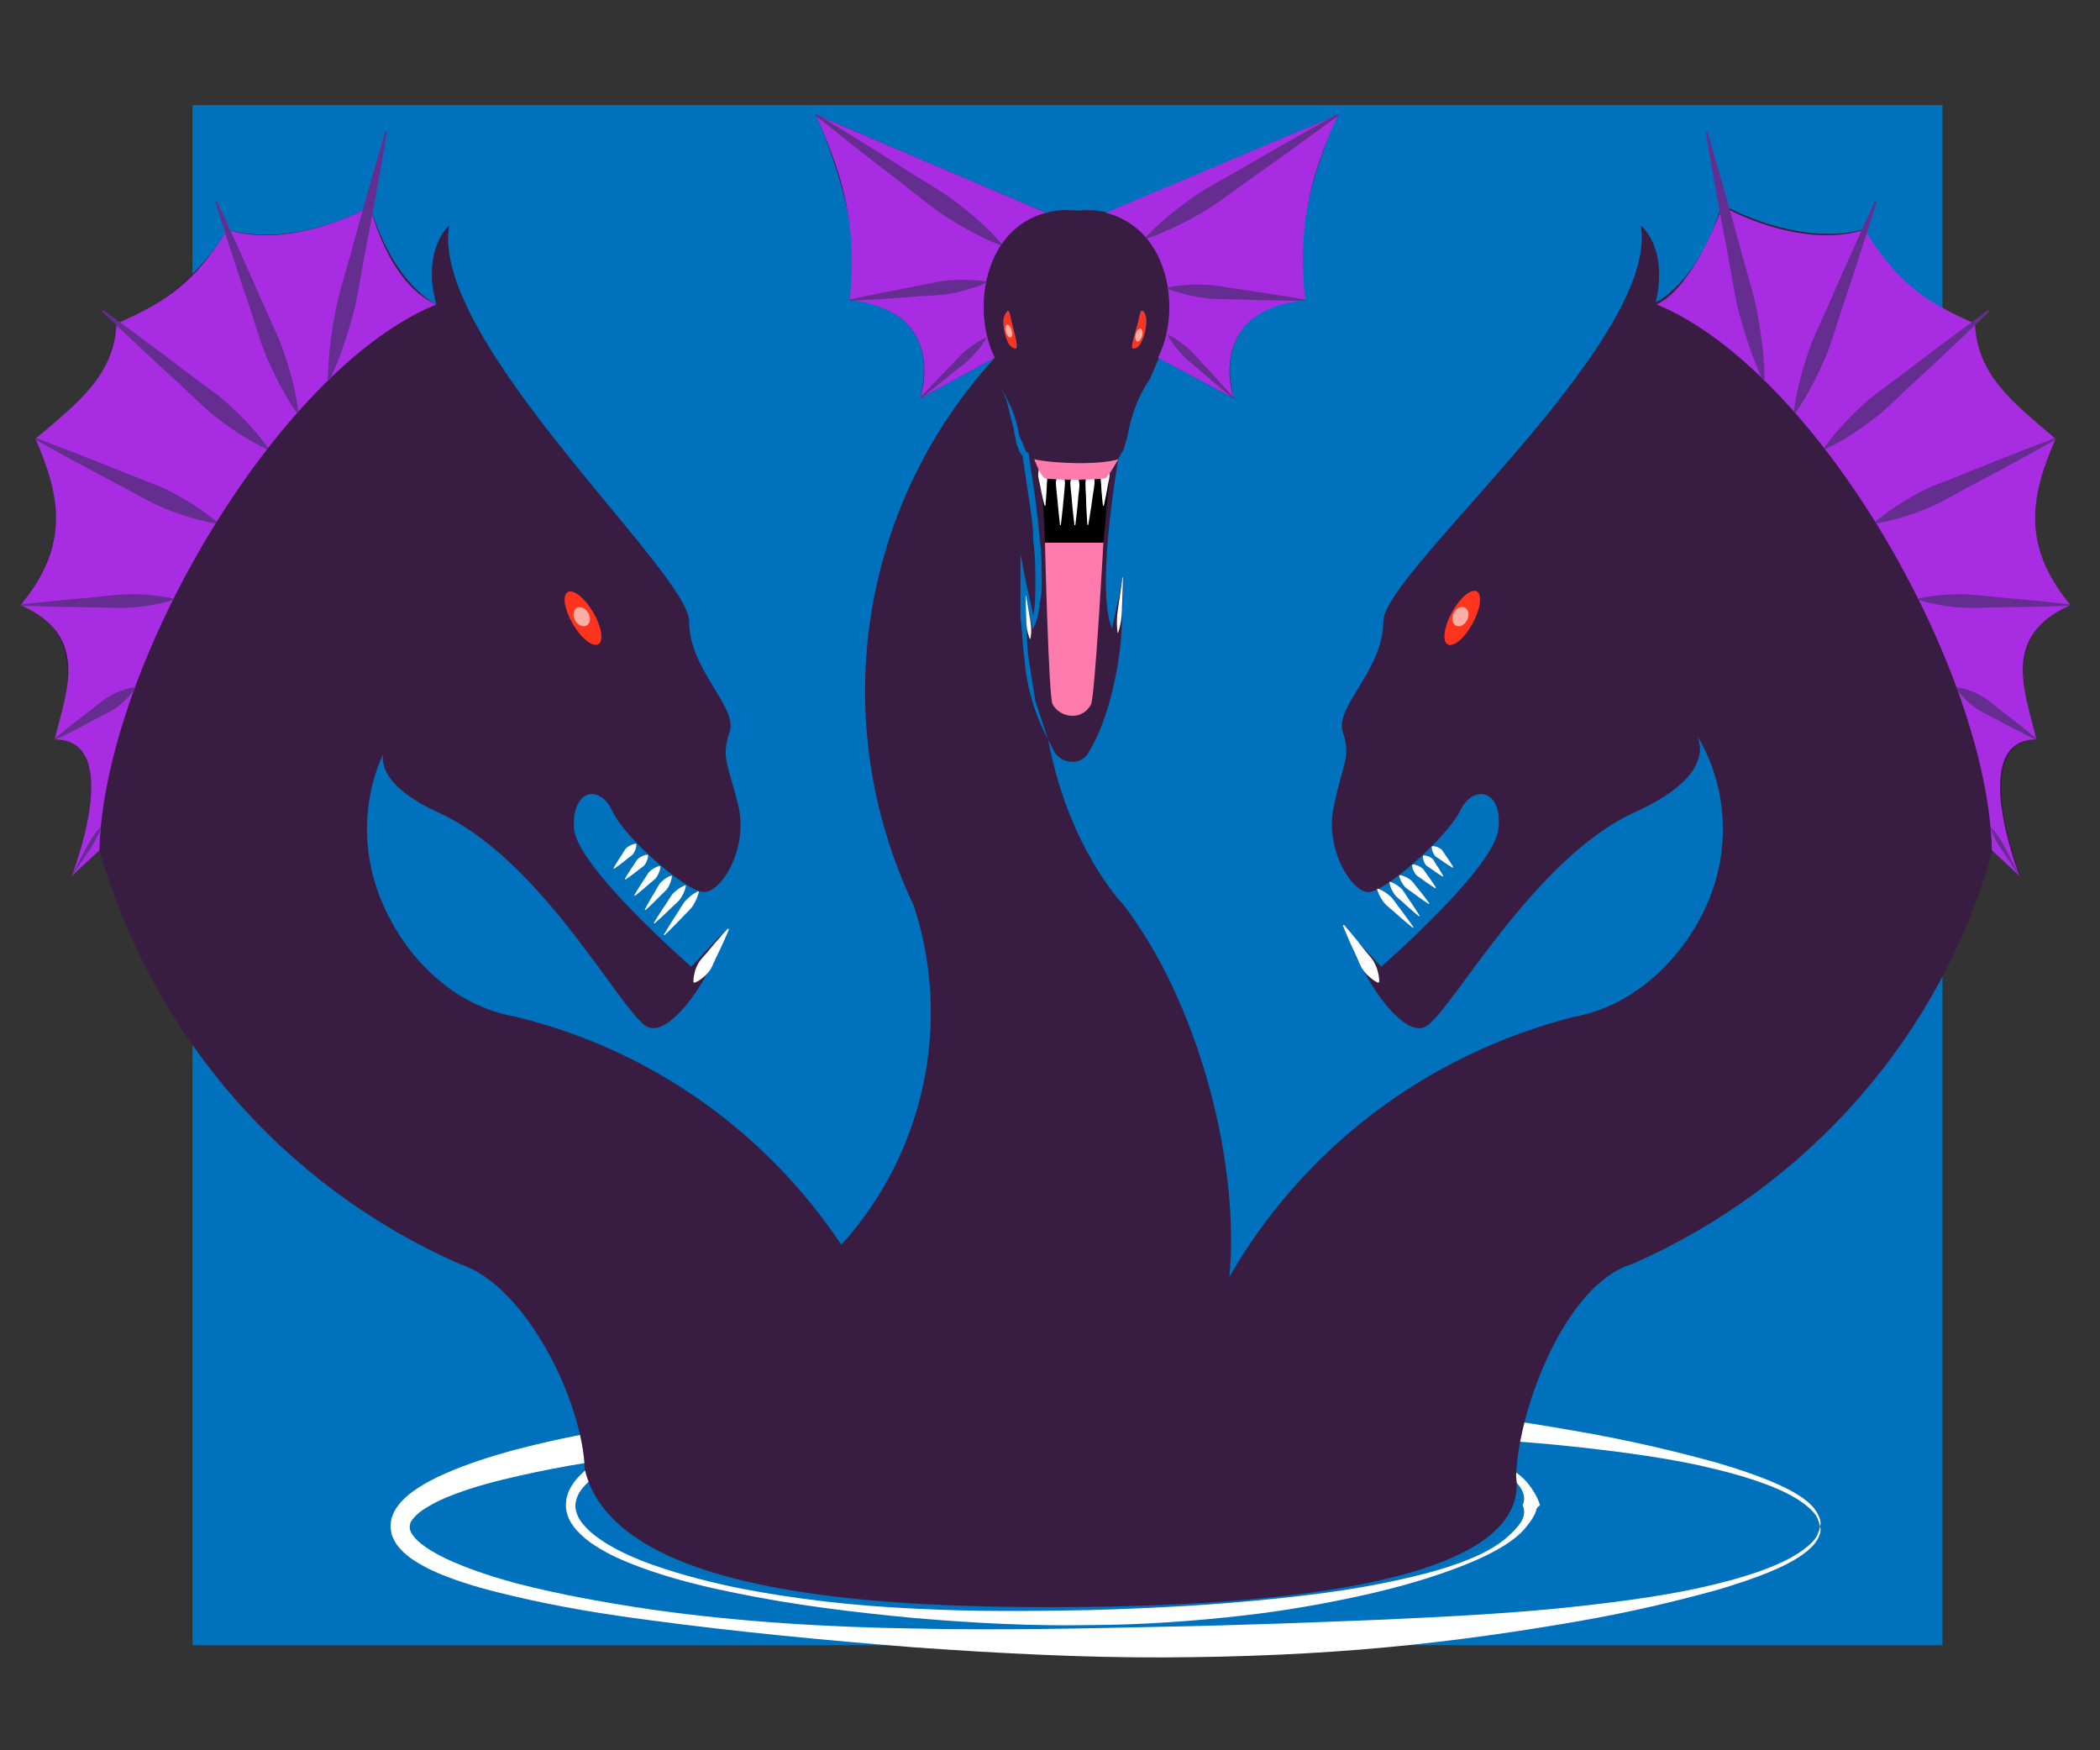 <?xml version="1.0" encoding="utf-8"?>
<!-- Generator: Adobe Illustrator 16.0.3, SVG Export Plug-In . SVG Version: 6.00 Build 0)  -->
<!DOCTYPE svg PUBLIC "-//W3C//DTD SVG 1.1//EN" "http://www.w3.org/Graphics/SVG/1.1/DTD/svg11.dtd">
<svg version="1.1" id="all_in_one" xmlns="http://www.w3.org/2000/svg" xmlns:xlink="http://www.w3.org/1999/xlink" x="0px" y="0px"
	 width="120px" height="100px" viewBox="0 0 120 100" enable-background="new 0 0 120 100" xml:space="preserve">
<rect x="0" y="0" width="120" height="100" fill="#333333" stroke="none"/>
<rect x="11" y="6" fill="#0071BC" width="100" height="88"/>
<g>
	<path fill="#FFFFFF" d="M88,86.003c0,0-0.213,0.114-0.234,0.335c-0.064,0.221-0.264,0.56-0.55,0.895
		c-0.537,0.699-1.679,1.413-3.161,2.031c-1.484,0.618-3.37,1.227-5.551,1.739c-2.18,0.506-4.68,0.978-7.418,1.293
		c-2.737,0.313-5.725,0.538-8.881,0.552c-3.158,0.059-6.483-0.107-9.911-0.4c-3.423-0.322-6.956-0.74-10.492-1.482
		c-1.769-0.36-3.542-0.804-5.266-1.444c-0.86-0.322-1.717-0.685-2.508-1.198c-0.398-0.25-0.772-0.556-1.101-0.922
		c-0.323-0.376-0.589-0.825-0.593-1.432l0.033-0.344c0.037-0.136,0.076-0.276,0.123-0.408c0.11-0.237,0.242-0.457,0.401-0.651
		c0.32-0.382,0.69-0.704,1.084-0.971c0.784-0.546,1.635-0.941,2.493-1.295c1.727-0.677,3.502-1.154,5.274-1.549
		c3.55-0.768,7.097-1.185,10.532-1.451c3.437-0.265,6.773-0.293,9.925-0.235c3.161,0.046,6.14,0.283,8.877,0.609
		c2.737,0.327,5.225,0.801,7.405,1.31c2.18,0.514,4.041,1.122,5.526,1.743c1.48,0.62,2.773,1.336,3.311,2.036
		C87.884,85.465,88,86.019,88,85.998V86.003z M87,85.998c0,0.018,0.322-0.495-0.23-1.157c-0.527-0.66-1.486-1.346-2.963-1.929
		c-1.473-0.611-3.304-1.069-5.481-1.486c-2.184-0.405-4.644-0.694-7.365-0.923c-2.721-0.229-5.665-0.357-8.791-0.418
		c-3.133-0.058-6.425,0.041-9.832,0.248c-3.404,0.214-6.914,0.59-10.419,1.28c-1.75,0.345-3.501,0.772-5.183,1.386
		c-0.837,0.31-1.665,0.66-2.4,1.135c-0.712,0.475-1.433,1.062-1.457,1.893c-0.005,0.319,0.166,0.742,0.436,1.053
		c0.271,0.322,0.601,0.615,0.969,0.861c0.728,0.507,1.552,0.892,2.386,1.231c1.686,0.649,3.44,1.111,5.194,1.49
		c3.52,0.716,7.048,1.091,10.465,1.248c3.415,0.179,6.729,0.139,9.855,0.083c3.131-0.093,6.089-0.234,8.811-0.476
		c2.721-0.239,5.212-0.53,7.396-0.938c2.178-0.418,4.071-0.876,5.543-1.489c1.478-0.586,2.312-1.272,2.838-1.934
		C87.322,86.498,87,85.984,87,85.993V85.998z"/>
</g>
<g>
	<path fill="#FFFFFF" d="M104,87.231c0,0.002,0.094,0.159-0.034,0.481c-0.12,0.348-0.419,0.716-0.931,1.085
		c-1.023,0.743-2.724,1.396-4.937,2.049c-2.227,0.612-4.947,1.278-8.121,1.818c-3.171,0.55-6.764,1.075-10.707,1.448
		c-3.944,0.374-8.23,0.565-12.766,0.582c-4.54,0.017-9.312-0.224-14.245-0.574c-4.929-0.391-10.011-0.865-15.155-1.556
		c-2.573-0.339-5.161-0.753-7.73-1.366c-1.287-0.295-2.572-0.632-3.834-1.116c-0.632-0.237-1.255-0.527-1.858-0.914
		c-0.299-0.195-0.596-0.422-0.858-0.73c-0.134-0.152-0.257-0.319-0.346-0.536c-0.049-0.102-0.099-0.201-0.113-0.326l-0.031-0.18
		l-0.013-0.09c-0.001-0.066-0.014,0.021-0.005-0.172c0.036-0.181,0.002-0.278,0.124-0.565c0.048-0.119,0.104-0.256,0.164-0.354
		l0.185-0.251c0.254-0.324,0.546-0.566,0.841-0.778c0.594-0.419,1.213-0.742,1.839-1.011c1.253-0.548,2.533-0.951,3.816-1.306
		c2.574-0.683,5.165-1.164,7.742-1.568c5.159-0.779,10.266-1.199,15.211-1.486c4.944-0.271,9.737-0.346,14.269-0.244
		c4.542,0.083,8.827,0.305,12.771,0.7c3.944,0.392,7.541,0.922,10.712,1.478c3.174,0.542,5.905,1.209,8.132,1.824
		c2.213,0.655,3.932,1.313,4.955,2.06c0.509,0.366,0.772,0.748,0.886,1.078c0.129,0.315,0.037,0.513,0.037,0.506V87.231z
		 M104,87.217c0,0.004-0.014-0.156-0.129-0.426c-0.096-0.279-0.425-0.629-0.917-0.972c-0.987-0.699-2.702-1.344-4.924-1.881
		c-2.223-0.555-4.989-0.954-8.163-1.293c-3.176-0.343-6.779-0.534-10.703-0.693c-3.926-0.136-8.181-0.276-12.677-0.296
		c-4.505-0.009-9.248,0.041-14.153,0.229c-4.902,0.183-9.967,0.524-15.065,1.162c-2.548,0.312-5.11,0.699-7.622,1.275
		c-1.255,0.281-2.505,0.606-3.684,1.053c-0.593,0.217-1.158,0.483-1.654,0.796c-0.248,0.155-0.473,0.333-0.633,0.517l-0.118,0.138
		c-0.027,0.041-0.028,0.062-0.053,0.089c-0.058-0.002-0.075,0.245-0.107,0.385c0.015-0.153,0.008-0.024,0.013-0.051l0.006,0.032
		l0.007,0.064c-0.008,0.043,0.019,0.09,0.042,0.137c0.027,0.095,0.092,0.194,0.174,0.294c0.151,0.2,0.373,0.394,0.615,0.565
		c0.488,0.345,1.049,0.644,1.636,0.892c1.17,0.511,2.414,0.902,3.666,1.242c2.517,0.646,5.082,1.1,7.634,1.478
		c5.113,0.726,10.203,1.014,15.12,1.093c4.916,0.107,9.678-0.008,14.175-0.104c4.503-0.085,8.755-0.255,12.681-0.412
		c3.924-0.178,7.525-0.375,10.701-0.723c3.174-0.342,5.938-0.74,8.161-1.299c2.222-0.538,3.931-1.188,4.918-1.891
		c0.489-0.34,0.833-0.704,0.922-0.965c0.117-0.262,0.132-0.462,0.132-0.45V87.217z"/>
</g>
<path fill="#391C42" d="M118.252,34.572c-4.144-5.239-0.853-9.503-0.853-9.503c-4.387-2.07-4.63-6.578-4.63-6.578
	c-4.264-1.461-6.335-5.36-6.335-5.36c-3.9,0.974-8.041-1.462-8.041-1.462c-1.34,4.508-3.777,5.604-3.777,5.604
	c0.729-3.167-0.853-4.386-0.853-4.386c1.097,6.579-14.717,19.808-14.717,22.61c0,2.803-2.803,4.873-2.313,6.335
	c0.485,1.462,0,1.705-0.49,4.142c-0.609,2.437,0.976,4.995,1.95,4.995s4.509-3.167,5.24-4.629c0.729-1.584,2.436-1.218,2.193,0.974
	c-0.123,2.195-6.702,7.92-6.702,7.92l-1.706-1.829c0,1.463,2.804,6.093,4.263,5.237c1.465-0.85,6.092-9.499,11.819-12.181
	c5.726-2.559,3.385-4.944,3.265-5.066c2.069,2.923,2.436,6.701,1.096,9.99c-1.339,3.291-4.264,6.09-7.676,6.699
	c-8.65,2.195-15.594,7.678-19.735,14.865c0.607-6.456-1.705-15.108-5.483-20.467c-0.242-0.367-0.486-0.731-0.854-1.098
	c-2.07-2.559-3.41-5.848-4.019-9.137l0,0c-0.731-1.341-1.219-2.924-1.342-4.508c-0.12-0.73-0.12-1.583-0.241-2.436
	c0-0.854,0-1.583,0-2.438v-1.218l0.241,1.218c0.123,0.731,0.367,1.583,0.489,2.315c0.122-0.609,0.122-1.218,0.122-1.827
	c0-0.854,0-1.584-0.122-2.437c0-0.854-0.122-1.583-0.245-2.437c-0.121-0.852-0.244-1.583-0.364-2.437
	c-0.244-0.244-0.244-0.487-0.366-0.729c0-0.245-0.122-0.489-0.122-0.732c-0.122-0.488-0.243-0.975-0.364-1.461
	c-0.122-0.488-0.367-0.976-0.608-1.463c-0.245-0.488-0.49-0.975-0.612-1.462c0.122,0.488,0.367,0.975,0.612,1.462
	c0.242,0.487,0.486,0.975,0.73,1.463c0.243,0.486,0.365,0.973,0.487,1.461c0,0.243,0.123,0.487,0.244,0.732
	c0.12,0.242,0.12,0.486,0.364,0.608l0,0l0,0v0.122c0.245,1.585,0.488,3.168,0.61,4.751c0.122,0.854,0.122,1.706,0.122,2.437
	c0,0.366,0,0.853-0.122,1.218c0,0.365-0.122,0.854-0.244,1.219l-0.122,0.244l-0.122,0.244l0.122-0.121
	c-0.122-0.488-0.245-1.097-0.366-1.585c0,0.365,0,0.609,0,0.975c0,0.731,0,1.584,0.121,2.315c0.123,0.731,0.245,1.584,0.367,2.314
	c0.244,0.731,0.488,1.462,0.731,2.194c0.122,0.244,0.245,0.487,0.366,0.731c0.488,0.73,1.583,0.73,1.948,0
	c1.219-1.949,1.705-4.995,1.828-6.214c0.121-1.217,0.121-3.775,0.121-3.775c-0.244,1.339-0.607,2.801-0.607,2.923
	c-0.977-2.192,0.363-9.746,0.363-9.746l0,0l0,0c0.123-0.123,0.123-0.244,0.244-0.366l0,0c0.123-0.244,0.123-0.486,0.244-0.731l0,0
	c0.123-0.73,0.365-1.948,1.219-3.29c0.121-0.121,0.121-0.243,0.244-0.487l0,0c0.12-0.244,0.243-0.609,0.365-0.853l1.097,0.609
	l3.168,1.706c-1.341-5.482,4.02-5.604,4.02-5.604c-1.097-3.898,1.829-10.477,1.949-10.599l-13.156,5.604l0,0l0,0
	c-0.853-0.243-1.585-0.122-1.708-0.122c-0.242,0-0.972-0.122-1.827,0.122L46.614,6.55c0.123,0.244,3.046,6.823,1.951,10.599
	c0,0,5.36,0.122,4.019,5.604l4.265-2.315c-7.797,8.528-9.625,20.833-4.63,31.311c2.194,6.699,0.609,14.132-4.142,19.37
	c-4.143-6.212-10.601-11.088-18.64-13.037c-3.533-0.609-6.335-3.408-7.675-6.699c-1.34-3.289-0.976-7.066,1.096-9.99
	c0,0.122-3.339,2.507,2.266,5.066c5.847,2.682,10.353,11.331,11.817,12.181c1.46,0.855,4.263-3.774,4.263-5.237l-1.705,1.829
	c0,0-6.58-5.725-6.701-7.92c-0.122-2.192,1.464-2.558,2.193-0.974c0.731,1.583,4.264,4.629,5.24,4.629
	c0.973,0,2.558-2.437,1.947-4.995c-0.609-2.437-0.974-2.68-0.486-4.142c0.486-1.462-2.314-3.533-2.314-6.335
	c0-2.802-14.813-16.031-13.715-22.61c0,0-1.586,1.341-0.732,4.508c0,0-2.436-1.096-3.777-5.604c0,0-4.142,2.437-8.162,1.341
	c0,0-2.072,3.776-6.335,5.36c0,0-0.244,4.508-4.629,6.578c0,0,3.288,4.265-0.853,9.503c0,0,4.384,0.975,1.948,7.675
	c0,0,3.899-0.61,0.977,7.796l1.581-1.461c3.045,10.599,10.602,19.25,20.589,23.635c3.778,1.217,7.022,7.835,7.145,11.737
	c1.676,7.102,16.427,7.869,26.663,7.869c10.232,0,27.471-0.863,26.556-7.477c0.123-3.9,2.866-11.033,6.643-12.13
	c9.992-4.385,17.666-13.036,20.589-23.635l1.586,1.461c-2.923-8.284,0.972-7.796,0.972-7.796
	C113.864,35.546,118.252,34.572,118.252,34.572z M65.012,18.49c0.121-0.366,0.121-0.73,0.242-0.73c0.122,0,0.244,0.243,0.244,0.609
	c0,0.608-0.244,1.217-0.486,1.461C64.525,20.075,64.645,19.83,65.012,18.49z M62.941,26.409c0.121,0,0.121,0,0.244,0
	c0,0,0,0,0.122,0c0,0,0,0,0.12,0c0,0,0.123,0,0.244,0h0.123l0,0l-0.487,0.854L62.941,26.409L62.941,26.409z M62.087,26.53
	c0.245,0,0.487,0,0.731,0l0,0l-0.609,1.462L62.087,26.53L62.087,26.53z M60.991,26.53c0.245,0,0.609,0,0.853,0l0,0l-0.486,1.583
	L60.991,26.53L60.991,26.53z M60.14,26.53c0.243,0,0.488,0,0.729,0l0,0l-0.241,1.462L60.14,26.53L60.14,26.53z M59.529,26.409
	L59.529,26.409h0.123l0,0c0.121,0,0,0.854,0,0.854L59.529,26.409z M57.581,17.76c0.122,0,0.122,0.243,0.243,0.73
	c0.366,1.339,0.366,1.584,0,1.339c-0.243-0.122-0.487-0.853-0.487-1.461C57.337,18.124,57.459,17.88,57.581,17.76z"/>
<path fill="#FF7BAC" d="M62.341,40.249c-0.491,0.935-1.746,0.799-2.196-0.018C59.922,39.827,59.713,31,59.713,31h3.338
	C63.051,31,62.569,39.813,62.341,40.249z"/>
<polygon points="63.051,31 59.713,31 59.529,27 63.42,27 "/>
<path fill="#A82DE2" d="M1.174,34.572c2.823-3.432,2.295-6.191,0.853-9.503c2.498-2.11,4.49-3.646,4.629-6.578
	c2.998-1.299,4.507-2.442,6.335-5.36c3.819,1.166,8.162-1.341,8.162-1.341s0.984,4.378,3.777,5.604
	C15.802,21.134,5.94,38.123,5.68,48.582l-1.581,1.461c0,0,3.066-7.817-0.977-7.796C3.814,39.435,5.148,36.324,1.174,34.572z"/>
<g>
	<path fill="#662D91" d="M22.114,7.541c0,0-0.605,3.591-1.299,7.162c-0.17,0.894-0.306,1.795-0.484,2.628
		c-0.194,0.83-0.424,1.593-0.643,2.241c-0.432,1.299-0.854,2.135-0.854,2.135l-0.098-0.022c0,0-0.011-0.936,0.171-2.292
		c0.088-0.679,0.217-1.466,0.408-2.296c0.206-0.827,0.479-1.697,0.72-2.574c0.946-3.513,1.981-7.004,1.981-7.004L22.114,7.541z"/>
</g>
<g>
	<path fill="#662D91" d="M12.402,11.508c0,0,1.369,2.93,2.652,5.894c0.325,0.739,0.681,1.466,0.967,2.167
		c0.271,0.706,0.478,1.383,0.632,1.972c0.317,1.175,0.401,2.007,0.401,2.007l-0.094,0.036c0,0-0.498-0.672-1.053-1.755
		c-0.281-0.54-0.583-1.18-0.858-1.885c-0.259-0.71-0.484-1.488-0.741-2.254c-1.042-3.056-2-6.146-2-6.146L12.402,11.508z"/>
</g>
<g>
	<path fill="#662D91" d="M5.901,17.721c0,0,2.497,1.799,4.936,3.668c0.612,0.464,1.246,0.902,1.808,1.353
		c0.551,0.462,1.033,0.933,1.432,1.354c0.801,0.836,1.248,1.499,1.248,1.499l-0.064,0.077c0,0-0.731-0.322-1.697-0.962
		c-0.485-0.317-1.033-0.708-1.586-1.168c-0.543-0.472-1.087-1.018-1.653-1.538c-2.272-2.068-4.487-4.205-4.487-4.205L5.901,17.721z"
		/>
</g>
<g>
	<path fill="#662D91" d="M2.048,25.023c0,0,2.675,0.997,5.312,2.077c0.661,0.266,1.335,0.502,1.947,0.77
		c0.604,0.282,1.147,0.591,1.604,0.876c0.915,0.565,1.466,1.066,1.466,1.066l-0.042,0.091c0,0-0.739-0.098-1.761-0.431
		c-0.512-0.164-1.099-0.378-1.705-0.658c-0.599-0.293-1.215-0.656-1.846-0.989c-2.527-1.314-5.017-2.712-5.017-2.712L2.048,25.023z"
		/>
</g>
<g>
	<path fill="#662D91" d="M1.172,34.534c0,0,2.176-0.249,4.355-0.429c0.544-0.055,1.088-0.12,1.599-0.152
		c0.512-0.011,0.99-0.002,1.402,0.037c0.412,0.044,0.754,0.079,0.995,0.13c0.241,0.042,0.379,0.08,0.379,0.08l0.003,0.075
		c0,0-0.135,0.048-0.372,0.108c-0.236,0.07-0.576,0.13-0.982,0.206c-0.407,0.071-0.884,0.116-1.395,0.144
		c-0.512,0.007-1.059-0.017-1.606-0.029c-2.186-0.014-4.375-0.095-4.375-0.095L1.172,34.534z"/>
</g>
<g>
	<path fill="#662D91" d="M3.102,42.215c0,0,1.057-0.877,2.15-1.698c0.269-0.213,0.531-0.435,0.793-0.619
		c0.273-0.166,0.539-0.305,0.783-0.397c0.248-0.088,0.452-0.164,0.61-0.193c0.153-0.038,0.248-0.047,0.248-0.047l0.041,0.063
		c0,0-0.048,0.083-0.146,0.206c-0.093,0.132-0.246,0.287-0.428,0.476c-0.185,0.185-0.421,0.369-0.686,0.549
		c-0.275,0.163-0.586,0.31-0.891,0.466c-1.199,0.657-2.435,1.256-2.435,1.256L3.102,42.215z"/>
</g>
<g>
	<path fill="#662D91" d="M4.088,50.037c0,0,0.378-0.718,0.755-1.436c0.183-0.362,0.383-0.715,0.572-0.956
		c0.184-0.244,0.334-0.39,0.334-0.39l0.021,0.013c0,0-0.057,0.202-0.185,0.479c-0.123,0.281-0.338,0.624-0.57,0.957
		c-0.453,0.673-0.906,1.346-0.906,1.346L4.088,50.037z"/>
</g>
<g>
	<path fill="#A82DE2" d="M118.309,34.572c-2.809-3.432-2.284-6.191-0.85-9.503c-2.487-2.11-4.469-3.646-4.606-6.578
		c-2.982-1.299-4.483-2.442-6.302-5.36c-3.806,1.166-8.123-1.341-8.123-1.341s-1.606,4.594-3.76,5.604
		c9.084,3.741,18.896,20.729,19.157,31.188l1.573,1.462c0,0-3.051-7.817,0.972-7.796C115.682,39.435,114.352,36.324,118.309,34.572z
		"/>
	<g>
		<path fill="#662D91" d="M97.567,7.518c0,0,1.03,3.492,1.973,7.005c0.239,0.877,0.512,1.747,0.717,2.574
			c0.188,0.831,0.317,1.617,0.404,2.296c0.182,1.357,0.169,2.292,0.169,2.292l-0.098,0.022c0,0-0.42-0.835-0.851-2.135
			c-0.219-0.649-0.447-1.412-0.641-2.242c-0.177-0.833-0.313-1.735-0.481-2.628c-0.689-3.57-1.29-7.162-1.29-7.162L97.567,7.518z"/>
	</g>
	<g>
		<path fill="#662D91" d="M107.229,11.544c0,0-0.952,3.089-1.99,6.145c-0.255,0.766-0.479,1.543-0.737,2.254
			c-0.273,0.705-0.575,1.345-0.854,1.885c-0.554,1.083-1.051,1.755-1.051,1.755l-0.094-0.036c0,0,0.082-0.832,0.397-2.007
			c0.154-0.588,0.359-1.265,0.629-1.971c0.285-0.701,0.64-1.428,0.964-2.167c1.278-2.963,2.643-5.894,2.643-5.894L107.229,11.544z"
			/>
	</g>
	<g>
		<path fill="#662D91" d="M113.669,17.798c0,0-2.203,2.137-4.464,4.205c-0.563,0.52-1.104,1.066-1.645,1.538
			c-0.551,0.46-1.097,0.851-1.579,1.168c-0.962,0.64-1.69,0.962-1.69,0.962l-0.064-0.076c0,0,0.443-0.663,1.24-1.499
			c0.396-0.421,0.876-0.891,1.425-1.354c0.559-0.45,1.189-0.889,1.799-1.353c2.428-1.869,4.914-3.668,4.914-3.668L113.669,17.798z"
			/>
	</g>
	<g>
		<path fill="#662D91" d="M117.48,25.114c0,0-2.477,1.397-4.99,2.712c-0.627,0.332-1.24,0.695-1.836,0.989
			c-0.604,0.279-1.187,0.494-1.697,0.657c-1.018,0.333-1.753,0.431-1.753,0.431l-0.043-0.091c0,0,0.549-0.5,1.458-1.065
			c0.453-0.286,0.994-0.594,1.595-0.876c0.608-0.268,1.28-0.503,1.938-0.77c2.624-1.08,5.286-2.077,5.286-2.077L117.48,25.114z"/>
	</g>
	<g>
		<path fill="#662D91" d="M118.308,34.609c0,0-2.179,0.082-4.354,0.095c-0.545,0.013-1.089,0.036-1.599,0.029
			c-0.509-0.028-0.982-0.073-1.388-0.144c-0.405-0.076-0.742-0.136-0.978-0.206c-0.235-0.06-0.369-0.108-0.369-0.108l0.002-0.075
			c0,0,0.138-0.038,0.377-0.08c0.24-0.051,0.581-0.085,0.991-0.13c0.409-0.04,0.885-0.048,1.395-0.037
			c0.509,0.032,1.05,0.097,1.591,0.152c2.168,0.181,4.333,0.429,4.333,0.429L118.308,34.609z"/>
	</g>
	<g>
		<path fill="#662D91" d="M116.35,42.278c0,0-1.23-0.6-2.424-1.256c-0.304-0.156-0.612-0.304-0.887-0.466
			c-0.263-0.181-0.498-0.365-0.682-0.549c-0.181-0.189-0.334-0.344-0.426-0.476c-0.097-0.124-0.145-0.207-0.145-0.207l0.041-0.063
			c0,0,0.095,0.01,0.247,0.047c0.158,0.03,0.361,0.106,0.608,0.194c0.244,0.092,0.508,0.231,0.78,0.397
			c0.26,0.184,0.521,0.405,0.788,0.618c1.088,0.82,2.139,1.698,2.139,1.698L116.35,42.278z"/>
	</g>
	<g>
		<path fill="#662D91" d="M115.388,50.049c0,0-0.451-0.673-0.902-1.346c-0.23-0.333-0.445-0.676-0.567-0.957
			c-0.127-0.277-0.184-0.479-0.184-0.479l0.021-0.013c0,0,0.15,0.146,0.333,0.39c0.188,0.241,0.387,0.593,0.569,0.956
			c0.375,0.718,0.751,1.436,0.751,1.436L115.388,50.049z"/>
	</g>
</g>
<g>
	<path fill="#FFFFFF" d="M41.656,53.096c0,0-0.353,0.854-0.763,1.67c-0.095,0.209-0.18,0.424-0.285,0.609
		c-0.123,0.175-0.252,0.327-0.391,0.44c-0.143,0.111-0.259,0.205-0.364,0.256c-0.097,0.056-0.164,0.08-0.164,0.08l-0.063-0.041
		c0,0-0.005-0.071,0.005-0.183c0.003-0.116,0.04-0.261,0.082-0.437c0.046-0.173,0.131-0.354,0.239-0.538
		c0.125-0.173,0.286-0.34,0.437-0.513c0.574-0.711,1.204-1.386,1.204-1.386L41.656,53.096z"/>
</g>
<g>
	<path fill="#FFFFFF" d="M76.798,52.84c0,0,0.645,0.731,1.23,1.498c0.154,0.187,0.318,0.368,0.447,0.553
		c0.11,0.196,0.198,0.39,0.245,0.571c0.043,0.186,0.082,0.338,0.085,0.459c0.012,0.116,0.007,0.19,0.007,0.19l-0.064,0.039
		c0,0-0.068-0.028-0.167-0.091c-0.106-0.058-0.226-0.161-0.371-0.282c-0.142-0.125-0.274-0.29-0.399-0.477
		c-0.107-0.198-0.196-0.426-0.293-0.648c-0.421-0.869-0.784-1.773-0.784-1.773L76.798,52.84z"/>
</g>
<g>
	<path fill="#FFFFFF" d="M64.171,32.989c0,0-0.026,0.796-0.053,1.591c-0.007,0.398-0.032,0.795-0.097,1.088
		c-0.059,0.294-0.13,0.487-0.13,0.487l-0.025-0.002c0,0-0.036-0.203-0.043-0.502c-0.012-0.3,0.032-0.695,0.096-1.089
		c0.113-0.788,0.227-1.576,0.227-1.576L64.171,32.989z"/>
</g>
<g>
	<path fill="#FFFFFF" d="M58.628,34.036c0,0,0.117,0.612,0.212,1.225c0.06,0.306,0.1,0.613,0.085,0.849
		c-0.009,0.234-0.048,0.394-0.048,0.394l-0.024,0.003c0,0-0.07-0.149-0.125-0.377c-0.062-0.228-0.083-0.537-0.086-0.848
		c-0.03-0.621-0.037-1.243-0.037-1.243L58.628,34.036z"/>
</g>
<g>
	<path fill="#FFFFFF" d="M59.688,28.893c0,0-0.156-0.612-0.266-1.228c-0.034-0.154-0.075-0.307-0.094-0.451
		c-0.01-0.146,0.015-0.284,0.032-0.402c0.05-0.238,0.145-0.4,0.145-0.4l0.05-0.004c0,0,0.117,0.147,0.202,0.375
		c0.035,0.115,0.08,0.248,0.091,0.393c0.002,0.146-0.016,0.303-0.027,0.46c-0.019,0.625-0.083,1.254-0.083,1.254L59.688,28.893z"/>
</g>
<g>
	<path fill="#FFFFFF" d="M60.57,30c0,0-0.11-0.979-0.175-1.735c-0.022-0.189-0.052-0.489-0.06-0.667
		c0-0.177,0.036-0.163,0.062-0.306C60.464,27.01,60.57,27,60.57,27h0.05c0,0,0.106-0.046,0.173,0.238
		c0.026,0.142,0.062,0.19,0.062,0.368c-0.008,0.177-0.038,0.529-0.06,0.718C60.73,29.08,60.62,30,60.62,30H60.57z"/>
</g>
<g>
	<path fill="#FFFFFF" d="M61.396,30c0,0-0.109-0.87-0.175-1.735c-0.022-0.216-0.052-0.435-0.061-0.638
		c0.001-0.203,0.036-0.158,0.063-0.32C61.291,26.983,61.396,27,61.396,27h0.051c0,0,0.105-0.019,0.173,0.306
		c0.026,0.162,0.062,0.233,0.063,0.437c-0.009,0.202-0.038,0.365-0.061,0.582C61.557,29.188,61.447,30,61.447,30H61.396z"/>
</g>
<g>
	<path fill="#FFFFFF" d="M62.135,29.987c0,0-0.064-0.87-0.084-1.738c-0.011-0.217-0.029-0.435-0.027-0.638
		c0.011-0.203,0.057-0.39,0.091-0.551c0.085-0.32,0.201-0.531,0.201-0.531l0.051,0.003c0,0,0.094,0.222,0.145,0.549
		c0.018,0.164,0.043,0.354,0.033,0.557c-0.02,0.202-0.06,0.417-0.094,0.631c-0.109,0.861-0.265,1.72-0.265,1.72L62.135,29.987z"/>
</g>
<g>
	<path fill="#FFFFFF" d="M63.025,28.889c0,0-0.076-0.626-0.107-1.25c-0.014-0.156-0.035-0.313-0.035-0.459
		c0.008-0.145,0.051-0.279,0.084-0.394c0.08-0.229,0.193-0.378,0.193-0.378l0.051,0.003c0,0,0.097,0.161,0.151,0.397
		c0.021,0.118,0.048,0.255,0.041,0.401c-0.017,0.145-0.055,0.299-0.085,0.453c-0.099,0.617-0.242,1.231-0.242,1.231L63.025,28.889z"
		/>
</g>
<path fill="#FF7BAC" d="M63.186,27.307c-0.18,0.126-3.221,0.126-3.473,0.018s-0.612-1.083-0.612-1.083c1.242,0.259,3.69,0.328,4.8,0
	C63.9,26.242,63.363,27.182,63.186,27.307z"/>
<g>
	<path fill="#FFFFFF" d="M37.934,53.402c0,0,0.404-0.689,0.843-1.351c0.105-0.169,0.204-0.343,0.313-0.493
		c0.115-0.146,0.25-0.26,0.362-0.359c0.237-0.191,0.443-0.281,0.443-0.281l0.039,0.031c0,0-0.04,0.221-0.17,0.495
		c-0.071,0.133-0.151,0.291-0.266,0.437c-0.121,0.141-0.267,0.277-0.407,0.419c-0.541,0.581-1.118,1.134-1.118,1.134L37.934,53.402z
		"/>
</g>
<g>
	<path fill="#FFFFFF" d="M37.358,52.735c0,0,0.365-0.61,0.765-1.192c0.095-0.149,0.185-0.303,0.284-0.435
		c0.106-0.126,0.231-0.222,0.336-0.306c0.221-0.159,0.415-0.227,0.415-0.227l0.038,0.032c0,0-0.031,0.203-0.148,0.449
		c-0.064,0.118-0.135,0.259-0.241,0.385c-0.112,0.121-0.247,0.237-0.376,0.358c-0.5,0.498-1.035,0.967-1.035,0.967L37.358,52.735z"
		/>
</g>
<g>
	<path fill="#FFFFFF" d="M36.842,51.968c0,0,0.291-0.554,0.618-1.079c0.077-0.135,0.148-0.275,0.23-0.394
		c0.088-0.114,0.199-0.198,0.291-0.273c0.195-0.141,0.374-0.197,0.374-0.197l0.039,0.03c0,0-0.011,0.187-0.099,0.41
		c-0.05,0.107-0.105,0.235-0.193,0.35c-0.095,0.108-0.213,0.211-0.325,0.32c-0.429,0.446-0.894,0.864-0.894,0.864L36.842,51.968z"/>
</g>
<g>
	<path fill="#FFFFFF" d="M36.242,51.15c0,0,0.283-0.492,0.601-0.954c0.075-0.12,0.144-0.244,0.223-0.348
		c0.086-0.098,0.193-0.167,0.281-0.228c0.188-0.113,0.36-0.148,0.359-0.148l0.038,0.033c0,0-0.012,0.174-0.098,0.376
		c-0.049,0.096-0.103,0.211-0.188,0.31c-0.092,0.093-0.206,0.179-0.314,0.269c-0.415,0.377-0.864,0.725-0.864,0.725L36.242,51.15z"
		/>
</g>
<g>
	<path fill="#FFFFFF" d="M35.704,50.215c0,0,0.243-0.422,0.52-0.813c0.064-0.102,0.124-0.208,0.194-0.295
		c0.076-0.082,0.172-0.133,0.252-0.18c0.171-0.083,0.33-0.098,0.33-0.098l0.036,0.034c0,0-0.003,0.159-0.076,0.335
		c-0.042,0.083-0.086,0.183-0.162,0.265c-0.082,0.075-0.185,0.142-0.282,0.213c-0.371,0.302-0.776,0.574-0.776,0.574L35.704,50.215z
		"/>
</g>
<g>
	<path fill="#FFFFFF" d="M35.055,49.603c0,0,0.238-0.425,0.51-0.819c0.063-0.103,0.121-0.21,0.19-0.298
		c0.075-0.082,0.171-0.135,0.25-0.183c0.169-0.086,0.328-0.102,0.328-0.102l0.037,0.033c0,0-0.002,0.159-0.071,0.336
		c-0.041,0.083-0.084,0.184-0.159,0.266c-0.081,0.077-0.183,0.144-0.279,0.217c-0.367,0.307-0.768,0.583-0.768,0.583L35.055,49.603z
		"/>
</g>
<g>
	<path fill="#FFFFFF" d="M80.729,53.007c0,0-0.591-0.477-1.147-0.983c-0.145-0.123-0.294-0.241-0.419-0.364
		c-0.119-0.13-0.205-0.274-0.281-0.396c-0.142-0.253-0.191-0.462-0.191-0.462l0.037-0.034c0,0,0.205,0.066,0.446,0.227
		c0.114,0.086,0.252,0.183,0.371,0.312c0.114,0.135,0.22,0.293,0.33,0.445c0.463,0.596,0.892,1.223,0.892,1.223L80.729,53.007z"/>
</g>
<g>
	<path fill="#FFFFFF" d="M81.084,52.354c0,0-0.506-0.414-0.978-0.857c-0.123-0.106-0.251-0.208-0.356-0.316
		c-0.099-0.114-0.165-0.244-0.225-0.352c-0.107-0.227-0.133-0.417-0.133-0.417l0.037-0.033c0,0,0.186,0.052,0.396,0.19
		c0.099,0.074,0.218,0.157,0.317,0.271c0.093,0.12,0.177,0.26,0.265,0.397c0.374,0.528,0.714,1.086,0.714,1.086L81.084,52.354z"/>
</g>
<g>
	<path fill="#FFFFFF" d="M81.644,51.652c0,0-0.499-0.324-0.967-0.683c-0.121-0.085-0.248-0.165-0.353-0.254
		c-0.099-0.095-0.167-0.209-0.229-0.304c-0.111-0.201-0.145-0.378-0.145-0.378l0.035-0.036c0,0,0.179,0.025,0.384,0.127
		c0.098,0.057,0.215,0.12,0.314,0.215c0.093,0.101,0.179,0.224,0.269,0.341c0.378,0.451,0.726,0.937,0.726,0.937L81.644,51.652z"/>
</g>
<g>
	<path fill="#FFFFFF" d="M82.021,50.754c0,0-0.411-0.255-0.79-0.542c-0.099-0.067-0.203-0.13-0.287-0.202
		c-0.078-0.078-0.126-0.176-0.17-0.257c-0.076-0.173-0.085-0.331-0.085-0.331l0.035-0.035c0,0,0.158,0.008,0.331,0.085
		c0.081,0.044,0.179,0.092,0.257,0.169c0.072,0.084,0.135,0.188,0.202,0.287c0.287,0.379,0.542,0.79,0.542,0.79L82.021,50.754z"/>
</g>
<g>
	<path fill="#FFFFFF" d="M82.436,50.081c0,0-0.362-0.217-0.69-0.466c-0.087-0.058-0.179-0.111-0.251-0.174
		c-0.065-0.069-0.103-0.158-0.136-0.231c-0.057-0.157-0.051-0.304-0.051-0.304l0.035-0.034c0,0,0.147,0,0.302,0.063
		c0.072,0.037,0.159,0.077,0.226,0.146c0.06,0.075,0.109,0.168,0.163,0.257c0.235,0.339,0.438,0.709,0.438,0.709L82.436,50.081z"/>
</g>
<g>
	<path fill="#FFFFFF" d="M83.01,49.578c0,0-0.378-0.222-0.723-0.477c-0.091-0.059-0.188-0.113-0.263-0.178
		c-0.07-0.07-0.111-0.161-0.148-0.236c-0.064-0.16-0.064-0.31-0.064-0.31l0.035-0.035c0,0,0.149,0,0.311,0.065
		c0.074,0.038,0.165,0.078,0.235,0.148c0.064,0.076,0.118,0.172,0.177,0.263c0.254,0.346,0.476,0.724,0.476,0.724L83.01,49.578z"/>
</g>
<path fill="#A82DE2" d="M52.584,22.754c0,0,1.694-4.994-4.019-5.604c0.386-3.969-0.19-6.668-1.951-10.599
	c3.483,1.483,13.159,5.604,13.159,5.604c-3.659,0.967-4.235,5.717-2.923,8.285L52.584,22.754z"/>
<path fill="#A82DE2" d="M70.497,22.754c0,0-1.72-4.994,4.082-5.604c-0.394-3.969,0.096-6.668,1.885-10.599
	c-3.536,1.483-13.265,5.604-13.265,5.604c3.716,0.967,4.3,5.717,2.969,8.285L70.497,22.754z"/>
<g>
	<path fill="#662D91" d="M46.643,6.509c0,0,2.777,1.676,5.502,3.426c0.684,0.435,1.387,0.841,2.017,1.265
		c0.62,0.437,1.17,0.885,1.629,1.289c0.921,0.801,1.456,1.447,1.456,1.447l-0.058,0.082c0,0-0.79-0.282-1.857-0.874
		c-0.536-0.293-1.146-0.657-1.768-1.09c-0.613-0.447-1.236-0.969-1.877-1.462c-2.577-1.963-5.102-4-5.102-4L46.643,6.509z"/>
</g>
<g>
	<path fill="#662D91" d="M48.561,17.112c0,0,1.924-0.421,3.857-0.775c0.482-0.098,0.963-0.206,1.417-0.279
		c0.457-0.052,0.886-0.082,1.258-0.075c0.373,0.012,0.683,0.018,0.904,0.05c0.219,0.022,0.347,0.049,0.347,0.049l0.01,0.074
		c0,0-0.116,0.059-0.322,0.138c-0.205,0.088-0.502,0.175-0.859,0.283c-0.357,0.103-0.78,0.186-1.235,0.255
		c-0.458,0.048-0.95,0.068-1.44,0.099c-1.959,0.161-3.926,0.254-3.926,0.254L48.561,17.112z"/>
</g>
<g>
	<path fill="#662D91" d="M52.567,22.735c0,0,0.867-0.943,1.764-1.854c0.22-0.232,0.435-0.469,0.65-0.677
		c0.221-0.202,0.45-0.365,0.645-0.507c0.398-0.273,0.705-0.411,0.705-0.411l0.034,0.037c0,0-0.164,0.293-0.471,0.667
		c-0.159,0.181-0.341,0.396-0.561,0.598c-0.226,0.196-0.481,0.39-0.732,0.589c-0.985,0.814-2,1.595-2,1.595L52.567,22.735z"/>
</g>
<g>
	<path fill="#662D91" d="M76.491,6.592c0,0-2.623,1.945-5.294,3.814c-0.666,0.471-1.313,0.97-1.948,1.394
		c-0.644,0.411-1.271,0.753-1.821,1.026c-1.098,0.552-1.902,0.806-1.902,0.806l-0.055-0.084c0,0,0.565-0.627,1.524-1.395
		c0.478-0.387,1.05-0.815,1.691-1.229c0.65-0.4,1.373-0.781,2.078-1.19c2.812-1.651,5.672-3.225,5.672-3.225L76.491,6.592z"/>
</g>
<g>
	<path fill="#662D91" d="M74.576,17.187c0,0-1.976-0.008-3.944-0.083c-0.493-0.01-0.987-0.008-1.448-0.037
		c-0.459-0.049-0.886-0.113-1.248-0.2c-0.362-0.093-0.665-0.167-0.874-0.246c-0.21-0.07-0.328-0.124-0.328-0.124l0.006-0.075
		c0,0,0.127-0.032,0.346-0.064c0.22-0.042,0.53-0.062,0.903-0.089c0.372-0.022,0.804-0.011,1.264,0.021
		c0.459,0.053,0.944,0.14,1.432,0.216c1.952,0.269,3.898,0.606,3.898,0.606L74.576,17.187z"/>
</g>
<g>
	<path fill="#662D91" d="M70.479,22.772c0,0-1.017-0.825-2.001-1.682c-0.251-0.21-0.507-0.415-0.732-0.621
		c-0.221-0.212-0.401-0.436-0.56-0.624c-0.306-0.388-0.468-0.69-0.468-0.69l0.035-0.036c0,0,0.309,0.15,0.708,0.44
		c0.194,0.151,0.424,0.323,0.645,0.535c0.215,0.218,0.43,0.465,0.648,0.708c0.896,0.951,1.76,1.935,1.76,1.935L70.479,22.772z"/>
</g>
<path fill="#FF341F" d="M65.012,18.49c0.121-0.366,0.121-0.73,0.242-0.73c0.122,0,0.244,0.243,0.244,0.609
	c0,0.608-0.244,1.217-0.486,1.461C64.525,20.075,64.645,19.83,65.012,18.49z"/>
<path fill="#FF341F" d="M57.581,17.76c0.122,0,0.122,0.243,0.243,0.73c0.366,1.339,0.366,1.584,0,1.339
	c-0.243-0.122-0.487-0.853-0.487-1.461C57.337,18.124,57.459,17.88,57.581,17.76z"/>
<ellipse transform="matrix(0.861 -0.508 0.508 0.861 -13.321 21.852)" fill="#FF341F" cx="33.334" cy="35.307" rx="0.671" ry="1.728"/>
<path fill="#FF341F" d="M84.144,35.629c-0.458,0.837-1.096,1.369-1.42,1.19c-0.325-0.18-0.216-1.003,0.246-1.837
	c0.457-0.837,1.094-1.369,1.417-1.192C84.712,33.971,84.603,34.792,84.144,35.629z"/>
<ellipse transform="matrix(0.871 -0.491 0.491 0.871 -13.023 20.841)" opacity="0.6" fill="#FFFFFF" cx="33.238" cy="35.26" rx="0.431" ry="0.576"/>
<ellipse transform="matrix(0.902 0.431 -0.431 0.902 23.369 -32.548)" opacity="0.6" fill="#FFFFFF" cx="83.46" cy="35.26" rx="0.431" ry="0.575"/>
<ellipse transform="matrix(0.961 -0.276 0.276 0.961 -2.987 16.626)" opacity="0.6" fill="#FFFFFF" cx="57.652" cy="18.939" rx="0.171" ry="0.378"/>
<ellipse transform="matrix(0.968 0.25 -0.25 0.968 6.846 -15.658)" opacity="0.6" fill="#FFFFFF" cx="65.103" cy="19.137" rx="0.189" ry="0.379"/>
</svg>
